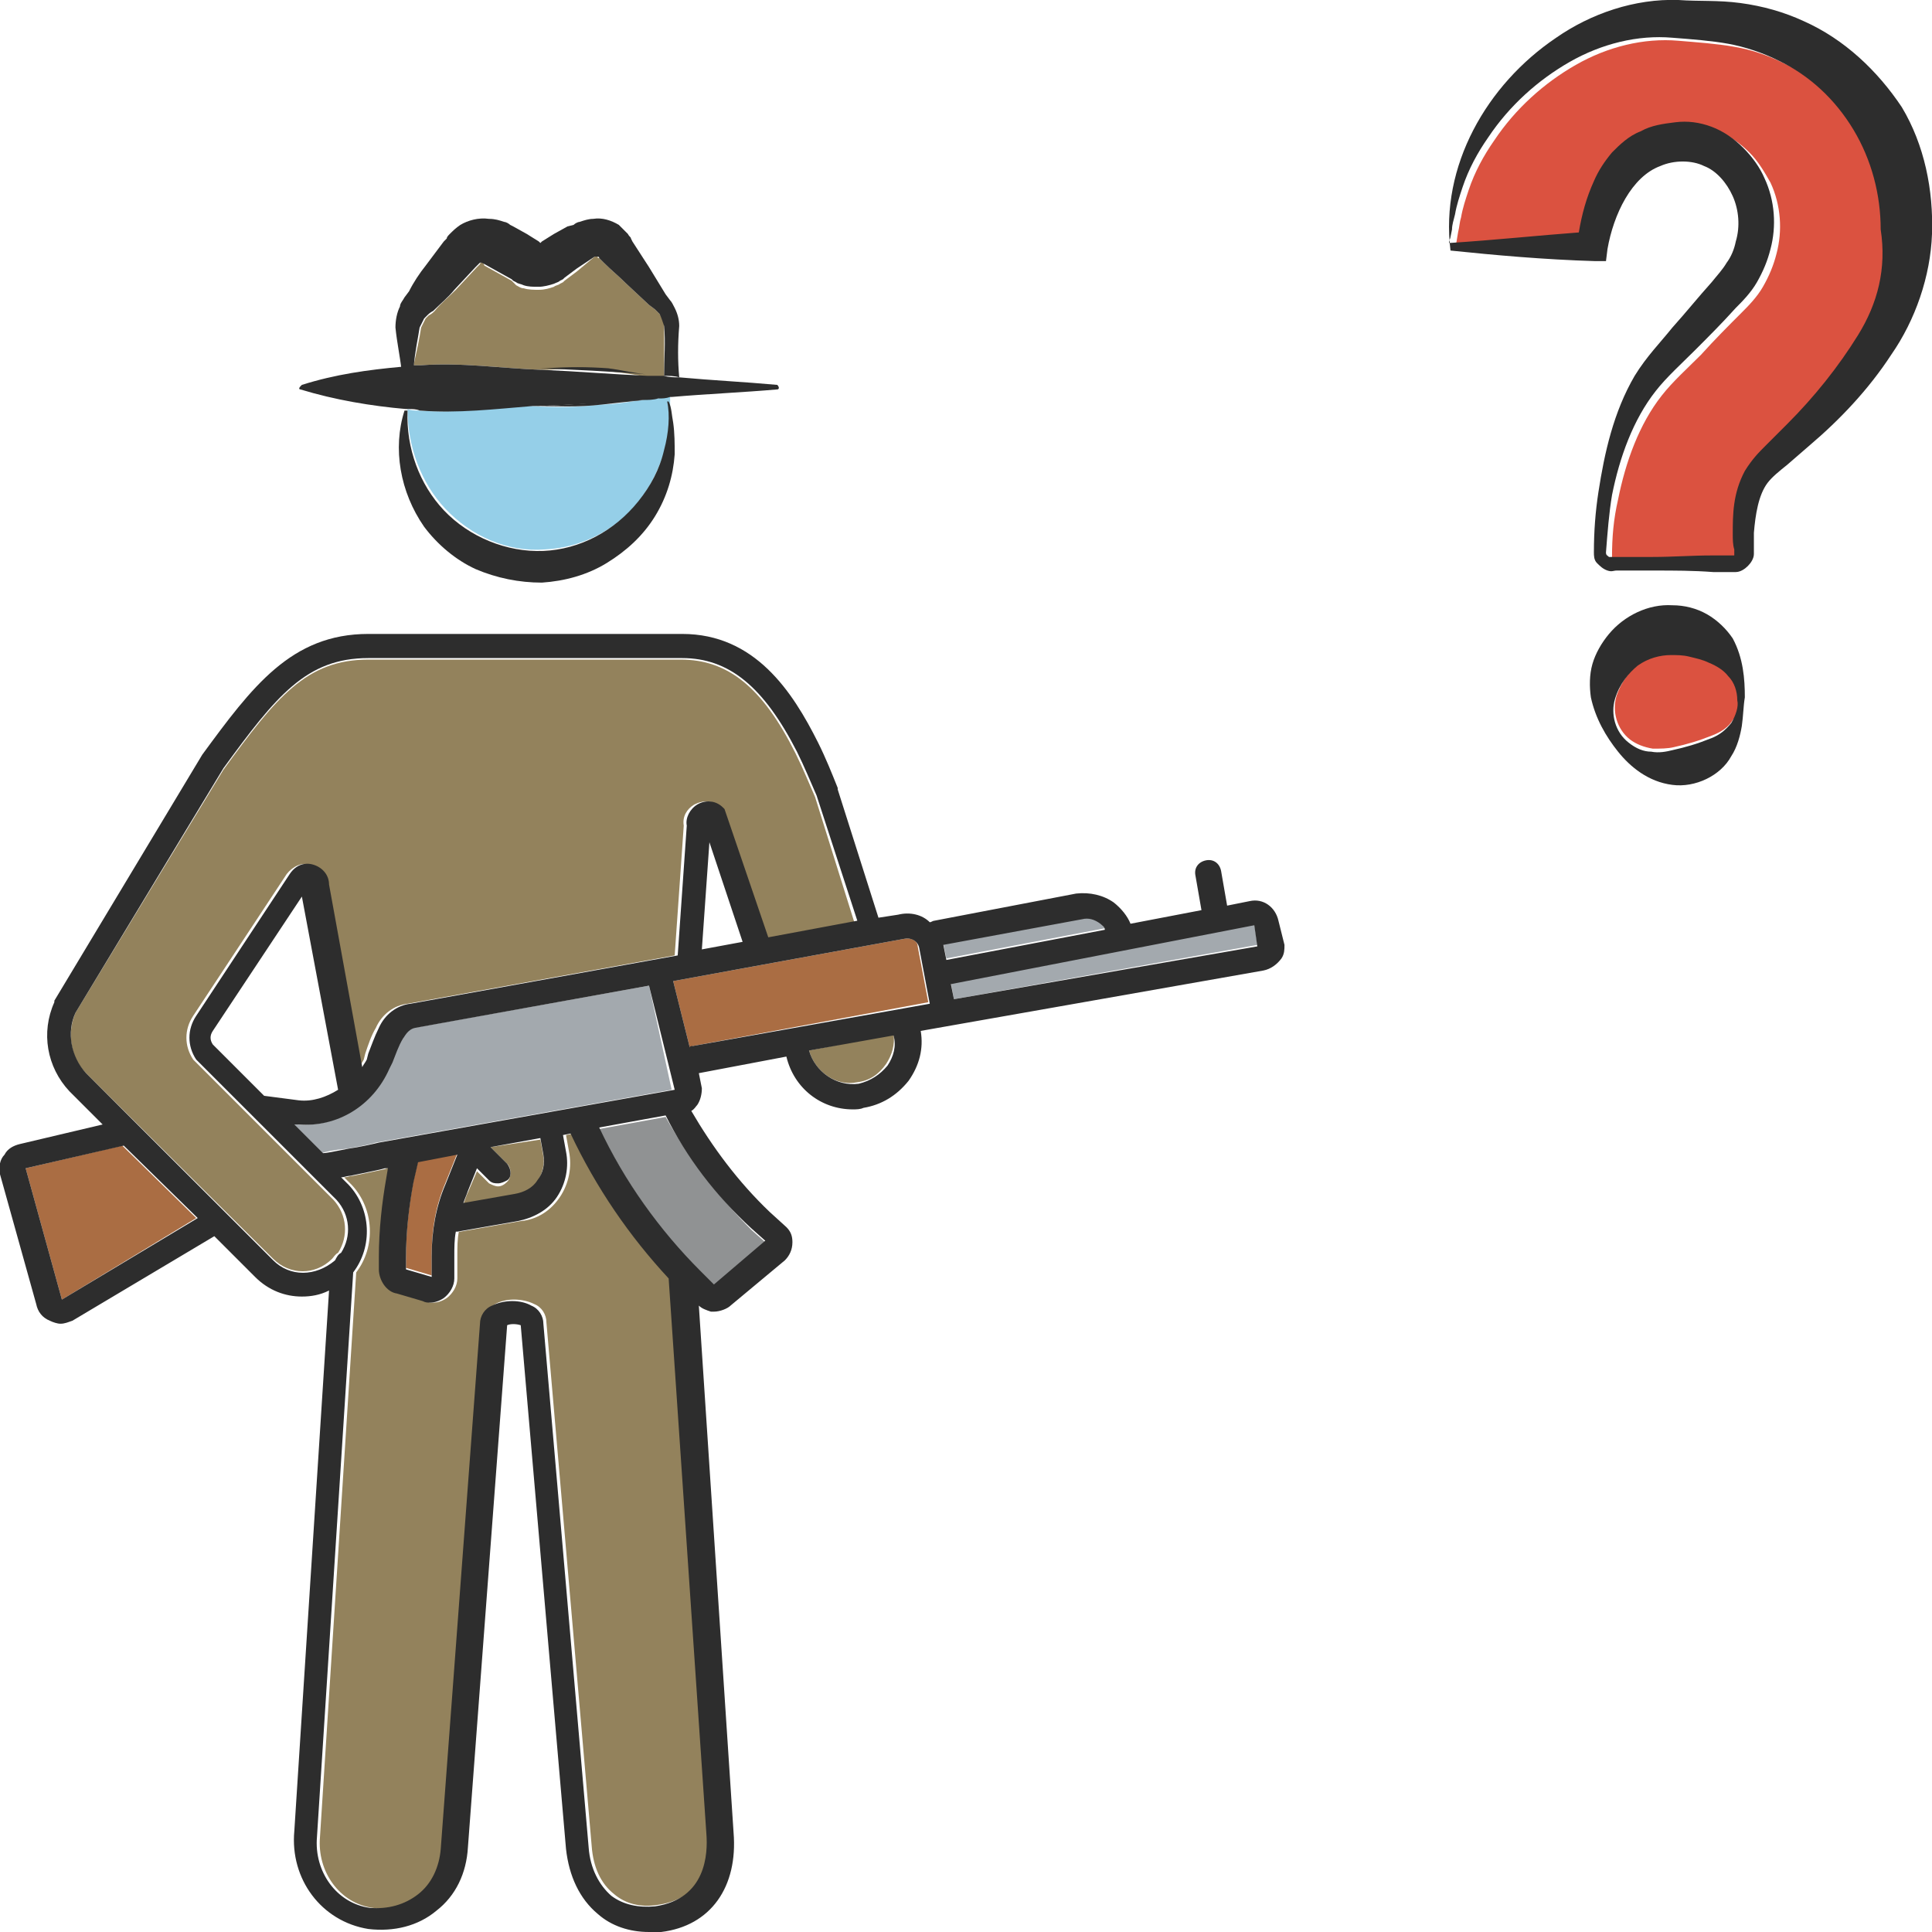 <?xml version="1.0" encoding="utf-8"?>
<!-- Generator: Adobe Illustrator 24.1.2, SVG Export Plug-In . SVG Version: 6.00 Build 0)  -->
<svg version="1.1" id="Layer_1" xmlns="http://www.w3.org/2000/svg" xmlns:xlink="http://www.w3.org/1999/xlink" x="0px" y="0px"
	 viewBox="0 0 128 128" style="enable-background:new 0 0 128 128;" xml:space="preserve">
<style type="text/css">
	.st0{fill:#93825C;}
	.st1{fill:#A3A9AE;}
	.st2{fill:#AA6D43;}
	.st3{fill:#95CFE8;}
	.st4{fill:#DB5240;}
	.st5{fill:#909293;}
	.st6{fill:#2D2D2D;}
</style>
<g>
	<path class="st0" d="M38,75.1l-0.5,0.1l0.2,1.1c0.2,1,0,2.1-0.6,3c-0.6,0.9-1.5,1.5-2.6,1.6l-4,0.7c0,0-0.1,0-0.1,0
		c-0.1,0.5-0.1,1-0.1,1.6v1.5c0,0.5-0.3,1-0.7,1.3c-0.3,0.2-0.6,0.3-0.9,0.3c-0.2,0-0.3,0-0.5-0.1l-1.7-0.5c-0.7-0.2-1.2-1-1.2-1.6
		v-0.8c0-1.8,0.2-3.6,0.5-5.3l0.1-0.6l-0.2,0c-0.3,0.1-0.9,0.2-2.3,0.5c-0.2,0-0.4,0.1-0.6,0.1l0.5,0.5c1.5,1.6,1.6,4.1,0.3,5.8
		l-2.4,37.4c-0.2,2.3,1.3,4.4,3.5,4.7c1.2,0.2,2.3-0.1,3.2-0.9c0.9-0.7,1.4-1.8,1.5-3L32,87.6c0-0.5,0.3-0.9,0.8-1.2
		c0.7-0.4,1.8-0.4,2.6,0c0.5,0.2,0.8,0.7,0.8,1.2l3,34.7c0.1,1.4,0.6,2.5,1.5,3.2c0.7,0.6,1.7,0.9,2.9,0.7c3.4-0.5,3.5-3.5,3.4-4.8
		l-2.4-36.9C41.8,81.9,39.7,78.7,38,75.1z"/>
	<path class="st1" d="M43,65.3l-15.6,2.8c-0.5,0.1-0.7,0.5-0.8,0.7c-0.3,0.5-0.5,1.1-0.7,1.6l-0.2,0.4c-1.1,2.5-3.5,3.9-6,3.7
		l-0.3,0l1.9,1.9c0.3-0.1,0.7-0.2,1.7-0.3c0.6-0.1,1.6-0.3,1.9-0.4l0,0l19.6-3.5L43,65.3z"/>
	<path class="st0" d="M33,78.6c-0.2,0-0.4-0.1-0.6-0.2l-0.8-0.8L31,79c-0.1,0.2-0.2,0.5-0.3,0.8l3.4-0.6c0.6-0.1,1.1-0.4,1.5-0.9
		c0.3-0.5,0.5-1.1,0.4-1.7l-0.2-1.1L32.5,76l1.1,1.1c0.3,0.3,0.3,0.9,0,1.2C33.4,78.5,33.2,78.6,33,78.6z"/>
	<path class="st2" d="M30.3,76.4l-2.6,0.5l-0.3,1.3c-0.3,1.6-0.5,3.3-0.5,5v0.8c0,0,0,0,0,0l1.7,0.5l0-1.4c0-1.7,0.3-3.3,0.9-4.7
		L30.3,76.4z"/>
	<polygon class="st2" points="1.7,77.4 4.1,86.1 13,80.7 8.1,75.9 	"/>
	<path class="st0" d="M44,21.6c0-0.3-0.1-0.5-0.3-0.8c-0.1-0.1-0.2-0.2-0.3-0.3l-0.4-0.3l-1.5-1.4c-0.5-0.5-1-0.9-1.5-1.4l-0.2-0.2
		c-0.1-0.1-0.1-0.1-0.1-0.1c-0.1,0-0.1,0-0.1-0.1c-0.1,0-0.2,0-0.2,0L38.2,18l-0.8,0.6l-0.1,0.1l-0.2,0.1c-0.1,0.1-0.3,0.1-0.4,0.2
		c-0.3,0.1-0.6,0.2-1,0.2c-0.3,0-0.7,0-1-0.1c-0.2,0-0.3-0.1-0.5-0.2L34,18.7l-0.1-0.1L33,18.1l-0.9-0.5L32,17.4c-0.1,0,0,0,0,0
		c0,0,0,0,0,0c0,0,0,0,0,0c0,0,0,0-0.1,0c0,0-0.1,0-0.1,0.1l-0.2,0.2l-1.4,1.5c-0.5,0.5-1,0.9-1.4,1.4c-0.1,0.1-0.2,0.2-0.4,0.3
		c-0.1,0.1-0.1,0.1-0.2,0.2c-0.1,0.2-0.2,0.4-0.3,0.6c-0.1,0.7-0.3,1.6-0.5,2.5c0.2,0,0.3,0,0.5,0c2.6-0.2,5.3,0.2,7.9,0.3
		c0,0,0.1,0,0.1,0c0.1,0,0.2,0,0.4,0c1.4-0.1,2.8-0.1,4.1,0.1c0.8,0.1,1.7,0.2,2.5,0.4c0.3,0,0.5,0,0.8,0c0.1,0,0.2,0,0.3,0
		C44,23.8,44,22.7,44,21.6z"/>
	<path class="st0" d="M22.4,83c0.7-1.1,0.6-2.5-0.3-3.5l-9.3-9.3c-0.6-0.9-0.6-2,0-2.9l6.2-9.4c0.4-0.5,1-0.8,1.6-0.6
		c0.6,0.2,1,0.7,1,1.3l2.2,12.1c0.1-0.2,0.2-0.3,0.3-0.5l0.1-0.4c0.2-0.6,0.4-1.2,0.7-1.7c0.4-0.9,1.2-1.5,2.1-1.6l17.7-3.2l0.6-8.6
		c-0.1-0.6,0.2-1.1,0.7-1.4c0.6-0.3,1.3-0.3,1.7,0.2l0.1,0.1l2.9,8.6l5.9-1.1L54,52.8c-0.4-0.9-0.8-1.9-1.3-2.9
		c-2.2-4.4-4.5-6.2-7.6-6.2H24.4c-4.1,0-6.1,2.5-9.6,7.3L5,67.1c-0.6,1.4-0.3,3,0.7,4l12.4,12.3c1.1,1.1,2.8,1.1,3.9,0
		C22.1,83.3,22.2,83.1,22.4,83z"/>
	<path class="st3" d="M29.5,33.7c1.7,1.8,4.1,2.9,6.6,2.7c2.4-0.1,4.8-1.3,6.3-3.3c0.8-1,1.3-2.2,1.7-3.4c0.3-1.1,0.3-2.3,0.3-3.4
		c-0.3,0-0.5,0-0.8,0.1c-0.3,0-0.7,0-1,0.1c-0.9,0.1-1.8,0.3-2.8,0.3c-1.5,0.2-3.1,0.2-4.6,0.1c-2.5,0.1-5,0.5-7.5,0.3
		c-0.2,0-0.5,0-0.7-0.1C27,29.6,27.9,32,29.5,33.7z"/>
	<path class="st4" d="M113.3,43.7c-0.5-0.2-0.9-0.3-1.3-0.4c-0.4-0.1-0.8-0.1-1.2-0.1c-0.8,0-1.6,0.2-2.2,0.7
		c-0.6,0.5-1.2,1.3-1.5,2.2c-0.3,1,0,2.2,0.9,2.9c0.4,0.3,0.9,0.5,1.5,0.6c0.5,0,1,0,1.4-0.1c0.9-0.2,1.6-0.4,2.6-0.8
		c0.5-0.2,1-0.5,1.3-1c0.4-0.4,0.6-1,0.5-1.6c0-0.6-0.2-1.2-0.6-1.6C114.3,44.2,113.8,43.9,113.3,43.7z"/>
	<polygon class="st1" points="63,65.1 63.2,66.2 83.3,62.6 83.1,61.2 	"/>
	<path class="st4" d="M118.2,4.2c-1-0.5-2.1-0.9-3.3-1.1c-1.1-0.2-2.5-0.3-3.7-0.4c-2.3-0.2-4.7,0.4-6.8,1.6c-2.1,1.2-4,2.9-5.4,5
		c-0.7,1-1.3,2.1-1.7,3.3c-0.2,0.6-0.4,1.2-0.5,1.8c-0.1,0.3-0.1,0.6-0.2,1L96.5,16c0,0.1-0.1,0.2-0.1,0.4c3.1-0.2,5.9-0.5,8.6-0.7
		c0.1-1.2,0.5-2.3,1-3.4c0.3-0.7,0.7-1.3,1.2-1.9c0.5-0.6,1.2-1.1,1.9-1.4c0.7-0.4,1.5-0.5,2.3-0.6c0.8-0.1,1.6,0,2.4,0.3
		c0.8,0.3,1.5,0.8,2.1,1.4c0.6,0.6,1,1.3,1.4,2c0.7,1.5,0.8,3.2,0.4,4.7c-0.2,0.8-0.5,1.5-0.9,2.2c-0.4,0.7-1,1.3-1.4,1.7
		c-0.9,0.9-1.8,1.8-2.7,2.8c-0.9,0.9-1.9,1.8-2.6,2.7c-1.5,1.9-2.4,4.4-2.9,6.9c-0.3,1.3-0.4,2.5-0.4,3.8c0,0.2,0,0.2,0.2,0.3
		c0,0,0.2,0,0.4,0l0.5,0l2,0c1.3,0,2.6,0,3.9-0.1l1,0c0.1,0,0.4,0,0.4,0c0,0,0,0,0.1,0c0,0,0,0,0,0l0-0.4c0-0.3,0-0.7-0.1-1
		c0-1.4,0-2.8,0.8-4.2c0.5-0.7,0.9-1.2,1.4-1.7l1.4-1.4c1.8-1.9,3.4-3.8,4.7-5.9c1.3-2,2-4.4,2-6.7c0-2.4-0.6-4.7-1.8-6.6
		C122,6.8,120.3,5.2,118.2,4.2z"/>
	<path class="st0" d="M53.6,69.6c0.4,1.4,1.8,2.4,3.2,2.1c0.8-0.1,1.4-0.5,1.9-1.2c0.4-0.6,0.6-1.3,0.5-2L53.6,69.6z"/>
	<path class="st5" d="M39.7,74.8c1.8,3.6,4,6.8,6.7,9.5l0.9,0.9l3.4-2.9l-0.9-0.8c-2.3-2.3-4.2-4.8-5.7-7.5L39.7,74.8z"/>
	<path class="st1" d="M72.9,61.1c-0.3-0.3-0.8-0.3-1.2-0.3l-9.2,1.7l0.2,1l10.5-2C73.1,61.3,73,61.2,72.9,61.1z"/>
	<path class="st2" d="M59.9,62.2L44.6,65l1.1,4.4c0.1,0,0.2-0.1,0.2-0.1l15.6-2.9l-0.7-3.7C60.8,62.3,60.3,62.1,59.9,62.2z"/>
	<path class="st6" d="M119.5,1.4c-1.3-0.6-2.7-1-4.2-1.2c-1.5-0.2-2.7-0.1-4.1-0.2c-2.9-0.1-5.8,0.9-8.1,2.5
		c-4.6,3.1-7.7,8.5-7,14.1c2.9,0.3,6.2,0.6,9.6,0.7l0.7,0l0.1-0.8c0.4-2.3,1.6-4.8,3.5-5.5c0.9-0.4,2.1-0.4,2.9,0
		c0.8,0.3,1.5,1.1,1.9,2c0.4,0.9,0.5,2,0.2,3c-0.1,0.5-0.3,1-0.6,1.4c-0.3,0.5-0.6,0.8-1,1.3c-0.9,1-1.7,2-2.6,3
		c-0.8,1-1.7,1.9-2.5,3.2c-1.4,2.4-2,5.1-2.4,7.7c-0.2,1.3-0.3,2.6-0.3,4c0,0.2,0,0.5,0.2,0.7c0.2,0.2,0.4,0.4,0.7,0.5
		c0.3,0.1,0.4,0,0.6,0l0.5,0l2,0c1.3,0,2.6,0,3.9,0.1l1,0c0.2,0,0.3,0,0.5,0c0.3,0,0.6-0.2,0.8-0.4c0.2-0.2,0.4-0.5,0.4-0.8l0-0.5
		c0-0.3,0-0.6,0-0.9c0.1-1.2,0.3-2.5,0.9-3.3c0.3-0.4,0.8-0.8,1.3-1.2l1.5-1.3c2-1.7,3.9-3.7,5.4-6c1.6-2.3,2.6-5.2,2.7-8
		c0.1-2.9-0.5-5.9-2-8.4C124.4,4.7,122.2,2.6,119.5,1.4z M123.1,22.2c-1.3,2.1-2.9,4.1-4.7,5.9l-1.4,1.4c-0.5,0.5-0.9,0.9-1.4,1.7
		c-0.8,1.5-0.8,2.9-0.8,4.2c0,0.3,0,0.7,0.1,1l0,0.4c0,0,0,0,0,0c0,0,0,0-0.1,0c-0.1,0-0.3,0-0.4,0l-1,0c-1.3,0-2.6,0.1-3.9,0.1
		l-2,0l-0.5,0c-0.2,0-0.4,0-0.4,0c-0.1-0.1-0.2-0.1-0.2-0.3c0.1-1.3,0.2-2.6,0.4-3.8c0.5-2.5,1.4-5,2.9-6.9c0.7-0.9,1.7-1.8,2.6-2.7
		c0.9-0.9,1.8-1.8,2.7-2.8c0.4-0.4,1-1,1.4-1.7c0.4-0.7,0.7-1.4,0.9-2.2c0.4-1.5,0.3-3.2-0.4-4.7c-0.3-0.7-0.8-1.4-1.4-2
		c-0.6-0.6-1.3-1.1-2.1-1.4c-0.8-0.3-1.6-0.4-2.4-0.3c-0.8,0.1-1.6,0.2-2.3,0.6c-0.8,0.3-1.4,0.9-1.9,1.4c-0.5,0.6-0.9,1.2-1.2,1.9
		c-0.5,1.1-0.8,2.2-1,3.4c-2.7,0.2-5.5,0.5-8.6,0.7c0-0.2,0.1-0.3,0.1-0.4l0.1-0.5c0-0.3,0.1-0.6,0.2-1c0.1-0.6,0.3-1.2,0.5-1.8
		c0.4-1.2,1-2.3,1.7-3.3c1.4-2.1,3.3-3.8,5.4-5c2.1-1.2,4.5-1.8,6.8-1.6c1.3,0.1,2.6,0.2,3.7,0.4c1.1,0.2,2.3,0.6,3.3,1.1
		c2.1,1,3.8,2.6,5,4.6c1.2,2,1.8,4.3,1.8,6.6C125,17.8,124.4,20.1,123.1,22.2z"/>
	<path class="st6" d="M113.1,40.7c-0.7-0.4-1.5-0.6-2.3-0.6c-1.6-0.1-3.2,0.7-4.2,1.9c-0.5,0.6-0.9,1.3-1.1,2
		c-0.2,0.7-0.2,1.5-0.1,2.2c0.3,1.4,1,2.6,1.8,3.6c0.8,1,2,2,3.6,2.2c1.5,0.2,3.2-0.6,3.9-1.9c0.4-0.6,0.6-1.4,0.7-2
		c0.1-0.7,0.1-1.3,0.2-1.9c0-1.2-0.1-2.6-0.8-3.9C114.4,41.7,113.8,41.1,113.1,40.7z M114.7,47.9c-0.4,0.5-0.8,0.8-1.3,1
		c-1,0.4-1.7,0.6-2.6,0.8c-0.4,0.1-0.9,0.2-1.4,0.1c-0.5,0-1-0.2-1.5-0.6c-0.9-0.7-1.2-1.9-0.9-2.9c0.3-1,0.9-1.7,1.5-2.2
		c0.7-0.5,1.5-0.7,2.2-0.7c0.4,0,0.8,0,1.2,0.1c0.4,0.1,0.9,0.2,1.3,0.4c0.5,0.2,1,0.5,1.3,0.9c0.4,0.4,0.6,1,0.6,1.6
		C115.2,46.8,115,47.4,114.7,47.9z"/>
	<path class="st6" d="M44,29.8c-0.3,1.3-0.9,2.4-1.7,3.4c-1.6,2-3.9,3.2-6.3,3.3c-2.4,0.1-4.9-0.9-6.6-2.7c-1.6-1.7-2.5-4.1-2.4-6.6
		c-0.1,0-0.1,0-0.2,0c-0.8,2.5-0.3,5.4,1.3,7.7c0.9,1.2,2.1,2.2,3.4,2.8c1.4,0.6,2.9,0.9,4.4,0.9c1.5-0.1,3-0.5,4.3-1.3
		c1.3-0.8,2.4-1.8,3.2-3.1c0.8-1.3,1.2-2.7,1.3-4.1c0-0.7,0-1.4-0.1-2.1c-0.1-0.5-0.1-1-0.3-1.4c0,0-0.1,0-0.1,0
		C44.4,27.5,44.3,28.7,44,29.8z"/>
	<path class="st6" d="M36.2,24.4c-0.1,0-0.2,0-0.4,0c2.3,0.1,4.7,0.2,7,0.4c-0.9-0.1-1.7-0.3-2.5-0.4C38.9,24.3,37.6,24.3,36.2,24.4
		z"/>
	<path class="st6" d="M27.8,21.7c0.1-0.2,0.2-0.4,0.3-0.6c0.1-0.1,0.1-0.1,0.2-0.2c0.1-0.1,0.2-0.2,0.4-0.3c0.5-0.5,1-0.9,1.4-1.4
		l1.4-1.5l0.2-0.2c0.1-0.1,0.1-0.1,0.1-0.1c0,0,0,0,0.1,0c0,0,0,0,0,0c0,0,0,0,0,0c0,0,0,0,0,0l0.2,0.1l0.9,0.5l0.9,0.5l0.1,0.1
		l0.2,0.1c0.1,0.1,0.3,0.1,0.5,0.2c0.3,0.1,0.6,0.1,1,0.1c0.3,0,0.7-0.1,1-0.2c0.2-0.1,0.3-0.1,0.4-0.2l0.2-0.1l0.1-0.1l0.8-0.6
		l1.2-0.8c0.1,0,0.1,0,0.2,0c0,0,0.1,0,0.1,0.1c0,0,0.1,0.1,0.1,0.1l0.2,0.2c0.5,0.5,1,0.9,1.5,1.4l1.5,1.4l0.4,0.3
		c0.1,0.1,0.2,0.2,0.3,0.3c0.1,0.2,0.2,0.5,0.3,0.8c0.1,1,0,2.2,0,3.3c0.3,0,0.7,0,1,0.1c-0.1-1.1-0.1-2.2,0-3.4
		c0-0.4-0.1-0.8-0.3-1.2c-0.1-0.2-0.2-0.4-0.3-0.5l-0.3-0.4L43,17.7c-0.4-0.6-0.7-1.1-1.1-1.7l-0.1-0.2c0-0.1-0.1-0.1-0.2-0.3
		c-0.2-0.2-0.4-0.4-0.6-0.6c-0.5-0.3-1.1-0.5-1.7-0.4c-0.3,0-0.6,0.1-0.9,0.2c-0.1,0-0.3,0.1-0.4,0.2L37.6,15l-0.9,0.5L35.9,16
		l-0.1,0.1l0,0c0,0,0,0,0,0c0,0,0,0,0,0l0,0l0,0l0,0l-0.1-0.1l-0.8-0.5l-0.9-0.5l-0.2-0.1c-0.1-0.1-0.3-0.2-0.4-0.2
		c-0.3-0.1-0.6-0.2-1-0.2c-0.7-0.1-1.4,0.1-1.9,0.4c-0.3,0.2-0.5,0.4-0.7,0.6c-0.1,0.1-0.2,0.2-0.2,0.3l-0.2,0.2l-1.2,1.6
		c-0.4,0.5-0.8,1.1-1.1,1.7l-0.3,0.4c-0.1,0.2-0.3,0.4-0.3,0.6c-0.2,0.4-0.3,0.9-0.3,1.4c0.1,1,0.3,1.9,0.4,2.8
		c0.3,0,0.5-0.1,0.8-0.1C27.5,23.2,27.7,22.4,27.8,21.7z"/>
	<path class="st6" d="M39.9,26.8c0.9-0.1,1.8-0.2,2.8-0.3c-2.3,0.1-4.6,0.3-6.9,0.4c-0.1,0-0.3,0-0.4,0C36.8,26.9,38.3,27,39.9,26.8
		z"/>
	<path class="st6" d="M19.9,25.8c2.3,0.7,4.7,1.1,7,1.3c0.1,0,0.1,0,0.2,0c0.2,0,0.5,0,0.7,0.1c2.5,0.2,5-0.1,7.5-0.3
		c0.1,0,0.3,0,0.4,0c2.3-0.1,4.6-0.2,6.9-0.4c0.3,0,0.7,0,1-0.1c0.3,0,0.5,0,0.8-0.1c0,0,0.1,0,0.1,0c2.3-0.2,4.7-0.3,7-0.5
		c0.1,0,0.1-0.1,0.1-0.1c0-0.1-0.1-0.2-0.1-0.2c-2.2-0.2-4.3-0.3-6.5-0.5c-0.3,0-0.7,0-1-0.1c-0.1,0-0.2,0-0.3,0c-0.3,0-0.5,0-0.8,0
		c-2.3-0.1-4.7-0.3-7-0.4c0,0-0.1,0-0.1,0c-2.6-0.1-5.3-0.5-7.9-0.3c-0.2,0-0.3,0-0.5,0c-0.3,0-0.5,0-0.8,0.1
		c-2.2,0.2-4.4,0.5-6.6,1.2c0,0-0.1,0.1-0.1,0.1C19.8,25.7,19.8,25.8,19.9,25.8z"/>
	<path class="st6" d="M84.7,61c-0.2-0.9-1-1.5-1.9-1.3l-1.5,0.3l-0.4-2.3c-0.1-0.5-0.5-0.8-1-0.7c-0.5,0.1-0.8,0.5-0.7,1l0.4,2.3
		l-4.7,0.9c-0.2-0.5-0.6-1-1.1-1.4c-0.7-0.5-1.6-0.7-2.5-0.6L61.9,61c-0.1,0-0.2,0.1-0.3,0.1c-0.5-0.5-1.3-0.7-2.1-0.5l-1.3,0.2
		l-2.7-8.5l0-0.1c-0.4-1-0.8-2-1.3-3C52.5,45.8,50,42,45.2,42H24.4c-5.1,0-7.7,3.5-11,8L3.6,66.3l0,0.1c-0.9,2-0.5,4.3,1,5.9
		l2.2,2.2l-5.5,1.3c-0.4,0.1-0.8,0.3-1,0.7C0,76.8-0.1,77.3,0,77.8l2.4,8.6c0.1,0.5,0.4,0.9,0.9,1.1c0.2,0.1,0.5,0.2,0.7,0.2
		c0.3,0,0.5-0.1,0.8-0.2l9.4-5.6l2.7,2.7c0.9,0.9,2,1.3,3.1,1.3c0.6,0,1.2-0.1,1.8-0.4l-2.3,35.8c-0.3,3.2,1.8,6,4.9,6.5
		c1.7,0.2,3.3-0.2,4.5-1.2c1.3-1,2-2.5,2.1-4.2l2.6-34.6c0.2-0.1,0.6-0.1,0.9,0l3,34.7c0.2,1.8,0.9,3.3,2.1,4.3
		c0.9,0.8,2.1,1.2,3.4,1.2c0.2,0,0.5,0,0.8,0c3.3-0.4,5.1-3,4.8-6.6l-2.3-34.9c0.2,0.2,0.5,0.3,0.8,0.4c0.1,0,0.1,0,0.2,0
		c0.4,0,0.9-0.2,1.1-0.4l3.6-3c0.3-0.3,0.5-0.7,0.5-1.2c0-0.4-0.1-0.7-0.4-1l-1.1-1c-2.1-2-3.8-4.3-5.2-6.7c0.2-0.1,0.3-0.3,0.4-0.4
		c0.2-0.3,0.3-0.7,0.3-1.1l-0.2-1l5.8-1.1c0.5,2.1,2.3,3.5,4.4,3.5c0.2,0,0.5,0,0.7-0.1c1.2-0.2,2.2-0.8,3-1.8c0.7-1,1-2.1,0.8-3.3
		l1.7-0.3l21-3.7c0.5-0.1,0.9-0.4,1.2-0.8c0.2-0.3,0.2-0.6,0.2-0.9L84.7,61z M4.1,86.1l-2.4-8.7l6.5-1.5l4.9,4.8L4.1,86.1z
		 M18.1,83.5L5.7,71.1c-1-1.1-1.3-2.7-0.7-4l9.8-16.2c3.5-4.8,5.5-7.3,9.6-7.3h20.8c3.1,0,5.4,1.9,7.6,6.2c0.5,1,0.9,2,1.3,2.9
		l2.7,8.3l-5.9,1.1L48,53.6l-0.1-0.1c-0.5-0.5-1.2-0.5-1.7-0.2c-0.5,0.3-0.8,0.9-0.7,1.4l-0.6,8.6l-17.7,3.2
		c-0.9,0.1-1.7,0.7-2.1,1.6c-0.3,0.6-0.5,1.2-0.7,1.7l-0.1,0.4c-0.1,0.2-0.2,0.3-0.3,0.5l-2.2-12.1c0-0.6-0.4-1.1-1-1.3
		c-0.6-0.2-1.2,0-1.6,0.6l-6.2,9.4c-0.6,0.9-0.6,2,0,2.9l9.3,9.3c0.9,1,1,2.4,0.3,3.5c-0.2,0.1-0.3,0.3-0.4,0.5
		C20.9,84.6,19.2,84.6,18.1,83.5z M49.2,62.4l-2.7,0.5l0.5-7.1L49.2,62.4z M33.6,77.1L32.5,76l3.3-0.6l0.2,1.1
		c0.1,0.6,0,1.2-0.4,1.7c-0.3,0.5-0.9,0.8-1.5,0.9l-3.4,0.6c0.1-0.3,0.2-0.5,0.3-0.8l0.6-1.5l0.8,0.8c0.2,0.2,0.4,0.2,0.6,0.2
		c0.2,0,0.4-0.1,0.6-0.2C33.9,78,33.9,77.5,33.6,77.1z M25.1,75.7L25.1,75.7c-0.4,0.1-1.3,0.3-2,0.4c-1,0.2-1.5,0.3-1.7,0.3
		l-1.9-1.9l0.3,0c2.5,0.2,4.9-1.2,6-3.7l0.2-0.4c0.2-0.5,0.4-1.1,0.7-1.6c0.1-0.1,0.3-0.6,0.8-0.7L43,65.3l1.7,6.9L25.1,75.7z
		 M28.6,84.6l-1.7-0.5c0,0,0,0,0,0v-0.8c0-1.7,0.2-3.4,0.5-5l0.3-1.3l2.6-0.5l-0.8,2c-0.6,1.4-0.9,3-0.9,4.7L28.6,84.6z M17.5,72.6
		l-3.4-3.4c-0.2-0.3-0.2-0.6,0-0.9l5.9-8.9l2.4,12.8c-0.8,0.5-1.7,0.8-2.6,0.7L17.5,72.6z M46.8,121.5c0.1,1.3,0,4.3-3.4,4.8
		c-1.1,0.1-2.1-0.1-2.9-0.7c-0.8-0.7-1.4-1.8-1.5-3.2l-3-34.7c0-0.5-0.3-1-0.8-1.2c-0.7-0.4-1.8-0.4-2.6,0c-0.5,0.2-0.8,0.7-0.8,1.2
		l-2.6,34.8c-0.1,1.2-0.6,2.3-1.5,3c-0.9,0.7-2,1-3.2,0.9c-2.2-0.3-3.7-2.4-3.5-4.7l2.4-37.4c1.3-1.7,1.2-4.2-0.3-5.8l-0.5-0.5
		c0.2,0,0.4-0.1,0.6-0.1c1.4-0.3,2-0.4,2.3-0.5l0.2,0l-0.1,0.6c-0.3,1.7-0.5,3.5-0.5,5.3v0.8c0,0.7,0.5,1.5,1.2,1.6l1.7,0.5
		c0.2,0.1,0.3,0.1,0.5,0.1c0.3,0,0.6-0.1,0.9-0.3c0.4-0.3,0.7-0.8,0.7-1.3v-1.5c0-0.5,0-1.1,0.1-1.6c0,0,0.1,0,0.1,0l4-0.7
		c1-0.2,2-0.7,2.6-1.6c0.6-0.9,0.8-2,0.6-3l-0.2-1.1l0.5-0.1c1.7,3.6,3.9,6.8,6.5,9.6L46.8,121.5z M49.8,81.4l0.9,0.8l-3.4,2.9
		l-0.9-0.9c-2.7-2.7-5-5.9-6.7-9.5l4.4-0.8C45.5,76.7,47.4,79.2,49.8,81.4z M58.8,70.6c-0.5,0.6-1.1,1-1.9,1.2
		C55.4,72,54,71,53.6,69.6l5.6-1C59.4,69.3,59.2,70,58.8,70.6z M45.9,69.3c-0.1,0-0.2,0-0.2,0.1L44.6,65l15.3-2.8
		c0.4-0.1,0.9,0.1,1,0.6l0.7,3.7L45.9,69.3z M62.5,62.6l9.2-1.7c0.4-0.1,0.8,0,1.2,0.3c0.1,0.1,0.3,0.2,0.3,0.4l-10.5,2L62.5,62.6z
		 M63.2,66.2l-0.2-1l20.1-3.9l0.2,1.4L63.2,66.2z"/>
</g>
</svg>
